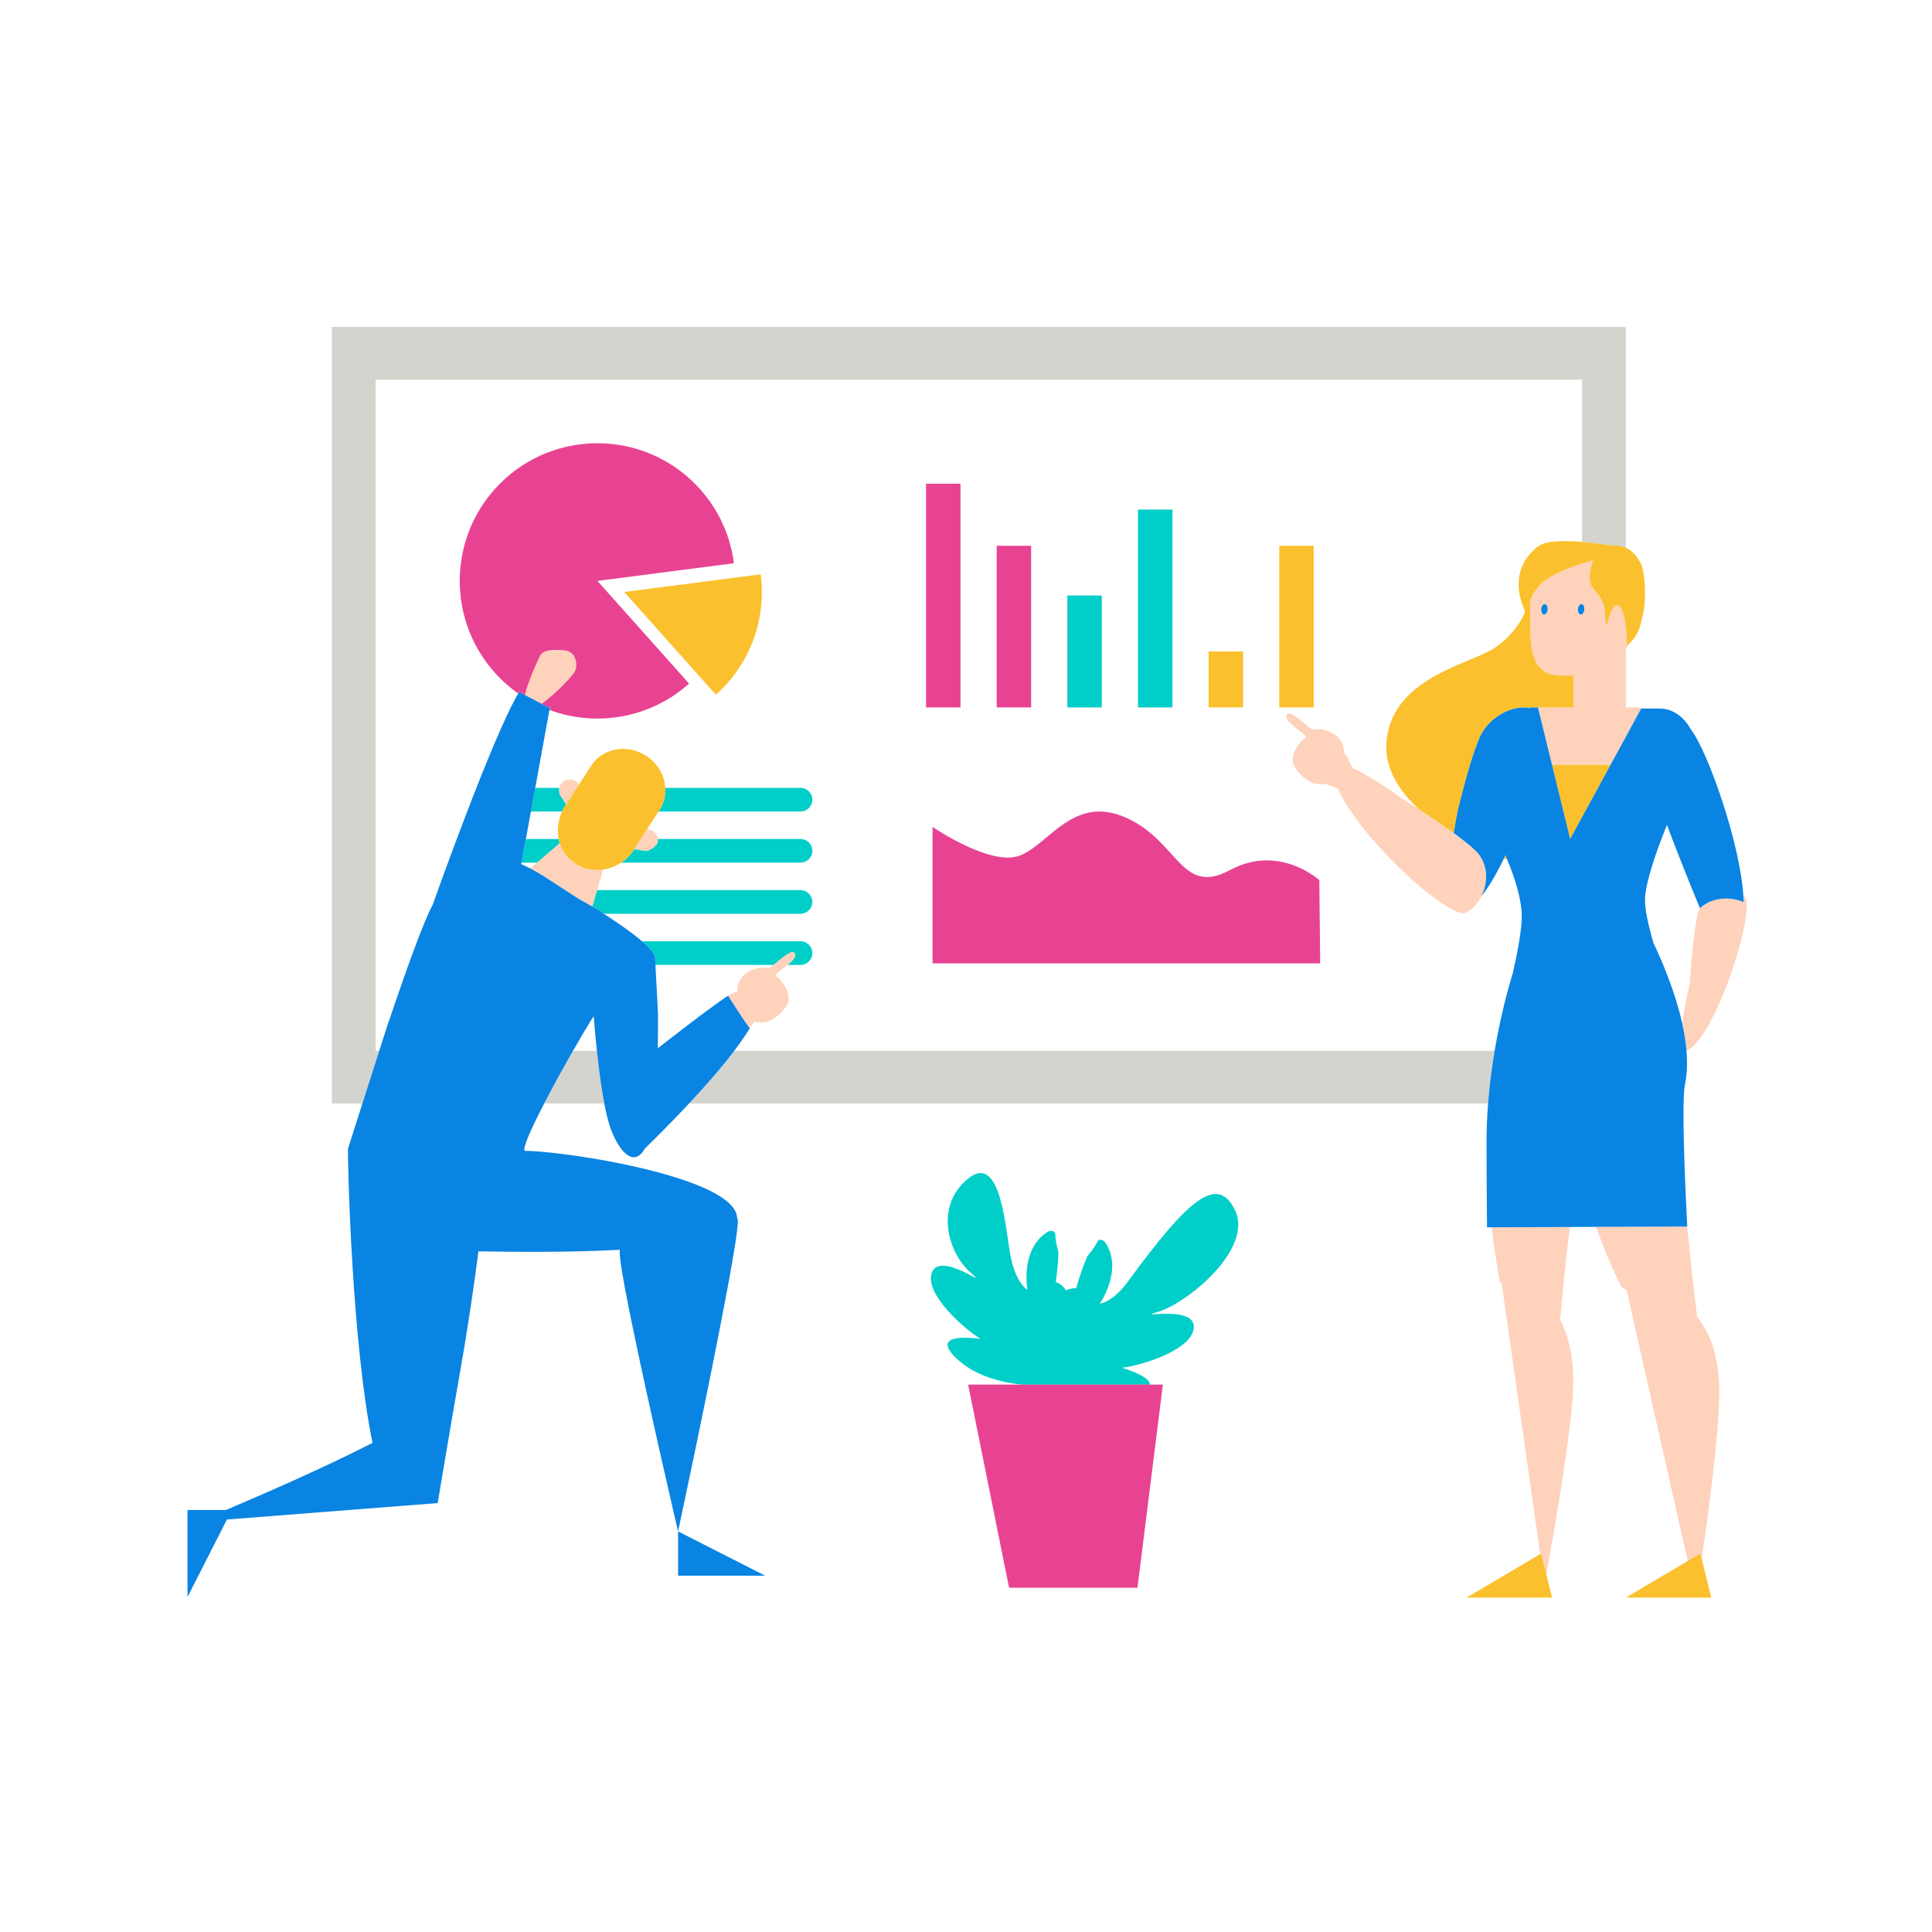 <?xml version="1.0" standalone="no"?>
<svg version="1.1" id="Layer_1" xmlns="http://www.w3.org/2000/svg" xmlns:xlink="http://www.w3.org/1999/xlink" x="0px" y="0px" width="595.28px" height="595.28px" viewBox="0 0 595.28 595.28" enable-background="new 0 0 595.28 595.28" xml:space="preserve">
<path id="color_x5F_6" fill="#D4D4CE" d="M184.992,332.65c0.363,2.588,0.764,5.068,1.201,7.349h-18.521
	c2.727-5.265,5.969-11.146,8.882-16.235h7.354c0.223,2.1,0.466,4.213,0.733,6.293C184.754,330.93,184.872,331.795,184.992,332.65z
	 M226.249,323.764c-1.549,2.047-3.256,4.163-5.056,6.293c-0.73,0.864-1.475,1.729-2.229,2.594c-2.188,2.509-4.446,4.99-6.649,7.349
	h246.187c0.453-5.778,1.186-11.272,2.023-16.235H226.249z M500.678,217.97h0.266v-17.975c-0.087,0.159-0.174,0.318-0.266,0.474
	V217.97z M115.76,323.764V116.969h371.691v49.997c3.23,0.266,6.363,0.705,8.65,1.069c1.699-0.079,3.331,0.06,4.842,0.738v-68.039
	H102.266v239.266h9.389c1.929-6.051,3.647-11.429,5.191-16.235H115.76z"></path>
<path id="color_x5F_5" fill="#FFD2BB" d="M519.64,323.764c-0.231-2.783-0.695-5.623-1.319-8.435
	c0.768-5.76,2.349-12.313,2.349-12.313s1.094-19.314,3.075-23.271c0,0,0.021,0.035,0.053,0.088c1.948-1.813,4.641-2.973,8.082-2.973
	c2.059,0,3.844,0.421,5.368,1.142c-0.012-0.664-0.048-1.362-0.095-2.074c0.468,0.374,0.795,0.807,0.892,1.294
	C539.669,285.516,527.8,320.437,519.64,323.764z M483.678,378.056l-24.048,0.099c1.154,10.056,2.509,16.74,2.509,16.74l0.569,0.62
	l11.859,83.332l0.298-0.176l1.584,6.446c1.781-9.767,7.271-40.682,8.158-55.402c0.626-10.4-1.139-17.788-3.9-23.057
	C481.308,399.755,482.318,389.072,483.678,378.056z M519.868,377.907l-28.084,0.115c3.917,11.122,7.812,18.45,7.812,18.45
	l1.608,1.047l18.806,83.468l3.92-2.316l0.409,1.665c2.071-14.297,5.222-37.881,5.407-50.226c0.176-11.691-2.765-19.342-6.82-24.362
	C522.115,399.373,520.876,388.998,519.868,377.907z M177.105,206.9c0.964-1.906,0.499-6.209-3.234-6.522s-6.54-0.159-7.504,1.746
	c-0.615,1.215-3.56,7.525-4.646,12.02c1.446,0.779,3.481,1.857,5.141,2.71C171.176,213.85,176.42,208.255,177.105,206.9z
	 M238.288,297.305c-0.442,0.357-0.882,0.706-1.311,1.027c-0.28-0.138-0.555-0.197-0.818-0.151c-0.132,0.024-2.052-0.065-2.196-0.02
	c-0.742,0.24-6.828,1.249-6.809,7.347c-0.055,0.062-0.104,0.121-0.158,0.183c-0.092-0.036-0.17-0.067-0.226-0.091
	c-0.228-0.1-1.106,0.365-2.429,1.216c0.426,0.665,1.673,2.593,2.083,3.24c1.477,2.327,2.992,4.601,4.611,6.805
	c-0.173,0.249-0.339,0.497-0.524,0.751c0.32-0.439,0.622-0.871,0.907-1.298c0.328-0.492,0.636-0.977,0.906-1.446
	c0.119-0.004,0.239-0.021,0.361-0.027c0.146,0.028,0.303,0.055,0.453,0.082c0.097,0.018,0.186,0.037,0.287,0.053
	c0.676,0.103,1.458,0.083,2.308-0.029c2.48-0.327,6.199-3.477,7.075-6.127c1.071-3.241-2.559-7.183-2.763-7.407
	c-0.291-0.316-1.306-0.577-0.997-1.011c0.63-0.888,2.225-1.979,3.612-3.096c1.574-1.267,2.881-2.566,2.192-3.642
	C244.037,292.387,241.105,295.032,238.288,297.305z M452.666,260.339c-1.35-1.129-2.982-2.377-4.745-3.659
	c-3.553-2.583-7.603-5.289-10.815-7.379c-3.342-2.175-5.774-3.683-5.774-3.683s-8.567-6.382-14.563-8.928
	c-1.149-2.366-2.187-4.519-2.235-4.497c-0.057,0.023-0.135,0.054-0.227,0.09c-0.053-0.063-0.103-0.122-0.157-0.184
	c0.027-3.308-1.75-5.121-3.5-6.132c-1.476-0.853-2.932-1.138-3.271-1.249c-0.145-0.047-2.064,0.033-2.197,0.008
	c-0.263-0.047-0.537,0.011-0.818,0.147c-3.143-2.388-6.899-6.182-7.852-4.71c-1.1,1.698,2.794,3.987,4.849,5.804
	c0.384,0.339,0.711,0.665,0.921,0.964c0.307,0.436-0.71,0.69-1.002,1.006c-0.205,0.223-3.855,4.146-2.801,7.393
	c0.862,2.654,4.564,5.823,7.044,6.163c0.849,0.116,1.631,0.14,2.308,0.041c0.102-0.015,0.19-0.034,0.287-0.052
	c0.006-0.001,2.203,0.775,4.16,1.466c5.57,13.369,28.654,35.495,37.593,38.309c2.013,0.631,4.865-1.653,6.575-5.115
	c1.775-3.596,2.318-8.463-0.606-12.666C455.266,262.653,454.133,261.566,452.666,260.339z M182.117,267.93
	c-1.615-0.237-3.192-0.797-4.627-1.726c-0.203-0.131-0.386-0.271-0.575-0.407c-2.382-1.714-3.766-3.823-4.458-6.009l-2.995,2.568
	l-4.017,3.44l-2.082,1.783c1.862,0.971,3.369,1.881,4.174,2.401l6.613,4.282l3.832,2.481c0.563,0.365,2.099,1.204,4.135,2.35
	c0.132,0.074,0.271,0.151,0.405,0.229l1.464-5.06l0.697-2.409l0.028-0.096l1.106-3.831c-0.367,0.053-0.736,0.09-1.106,0.112
	C183.846,268.091,182.978,268.057,182.117,267.93z M173.762,240.69c-0.76,0.494-1.248,1.246-1.435,2.065
	c-0.193,0.851-0.06,1.775,0.454,2.564l1.652,2.538l3.305-5.103l0.678-1.047l-0.025-0.038
	C177.383,240.121,175.311,239.682,173.762,240.69z M199.903,255.599l-0.556-0.087l-1.94,2.998l-2.042,3.154l3.503,0.548
	c0.839,0.132,3.607-1.402,3.823-2.788c0.049-0.312,0.039-0.616,0.003-0.914C202.522,257.059,201.419,255.837,199.903,255.599z
	 M500.943,227.013l-13.492,24.781l-3.656,6.715l3.656-6.716l8.784-16.134h-8.784h-2.274h-6.976l-4.324-17.668l-0.006-0.022h10.924
	v-9.804h-3.646c-8.681,0-9.69-7.029-9.69-15.711v-7.35c0.434-1.149,1.053-2.402,1.938-3.6c0.663-0.897,1.469-1.762,2.463-2.52
	c3.158-2.407,8.249-4.288,11.592-5.353c1.971-0.627,3.334-0.972,3.334-0.972l0.043-0.02c-0.955,2.697-1.822,6.697,0.273,8.986
	c3.37,3.68,3.447,6.199,3.447,7.709c0,1.258,0.282,2.965,0.377,3.504c0.02,0.107,0.033,0.186,0.033,0.186s0.019-0.077,0.046-0.186
	c0.276-1.105,1.896-7.235,3.544-6.283c1.368,0.788,2.053,3.525,2.395,6.27c0.408,3.275,0.326,6.561,0.326,6.561
	c-0.102,0.207-0.216,0.407-0.326,0.608c-0.087,0.159-0.174,0.318-0.266,0.474v17.501h0.266h4.924l-0.169,0.31L500.943,227.013z
	 M476.796,187.054c-0.088-0.373-0.266-0.667-0.499-0.815c-0.087-0.055-0.178-0.097-0.277-0.107
	c-0.547-0.059-1.053,0.611-1.137,1.492c-0.086,0.887,0.289,1.65,0.826,1.709c0.547,0.059,1.049-0.613,1.139-1.494
	C476.875,187.557,476.853,187.292,476.796,187.054z M488.154,187.838c0.081-0.813-0.233-1.518-0.703-1.672
	c-0.041-0.013-0.082-0.03-0.125-0.035c-0.547-0.059-1.053,0.611-1.137,1.492c-0.086,0.887,0.289,1.65,0.826,1.709
	c0.151,0.016,0.299-0.028,0.436-0.113C487.809,188.997,488.09,188.475,488.154,187.838z"></path>
<path id="color_x5F_4" fill="#00CEC9" d="M172.781,245.32l1.652,2.538l-0.499,0.771c-0.269,0.415-0.525,0.893-0.762,1.413h-9.587
	c0.435-2.368,0.885-4.829,1.334-7.287h7.407C172.134,243.607,172.268,244.531,172.781,245.32z M246.652,242.756H204.98
	c0.137,2.344-0.422,4.712-1.766,6.787l-0.324,0.5h43.762c2.013,0,3.645-1.631,3.645-3.644S248.665,242.756,246.652,242.756z
	 M246.652,258.51h-43.958c0.036,0.298,0.046,0.603-0.003,0.914c-0.216,1.386-2.984,2.92-3.823,2.788l-3.503-0.548l-0.385,0.593
	c-0.759,1.172-1.74,2.187-2.857,3.034c-0.242,0.184-0.505,0.339-0.759,0.506h55.288c2.013,0,3.645-1.631,3.645-3.644
	S248.665,258.51,246.652,258.51z M162.024,258.51c-0.569,3.069-1.048,5.618-1.371,7.287h4.792l4.017-3.44l2.995-2.568
	c-0.134-0.424-0.235-0.851-0.32-1.278H162.024z M246.652,274.264h-62.666l-1.464,5.06c0.687,0.388,1.419,0.804,2.189,1.248
	c0.315,0.183,0.636,0.37,0.962,0.56l-0.087,0.134c0.147,0.094,0.296,0.19,0.445,0.286h60.62c2.013,0,3.645-1.631,3.645-3.644
	S248.665,274.264,246.652,274.264z M246.652,290.018h-48.846c2.57,2.21,4.269,4.181,4.045,5.395l0.1,1.893h36.337
	c2.817-2.272,5.749-4.918,6.565-3.642c0.688,1.075-0.618,2.375-2.192,3.642h3.991c2.013,0,3.645-1.631,3.645-3.644
	S248.665,290.018,246.652,290.018z M356.976,404.138c8.82-2.642,29.397-19.326,23.5-31.358
	c-5.376-10.963-14.268-3.434-32.829,21.938c-4.915,6.715-8.792,6.955-8.792,6.955s7.047-9.961,2.034-18.333
	c-0.812-1.357-1.678-1.621-2.561-1.124c-0.863,1.711-1.974,3.352-3.318,4.886c-1.252,2.81-2.432,6.403-3.422,9.816
	c-1.214-0.035-2.259,0.218-3.154,0.673c-0.664-1.09-1.666-2.012-3.127-2.608c0.441-3.19,0.78-6.499,0.805-9.257
	c-0.589-1.953-0.919-3.906-0.994-5.822c-0.596-0.819-1.495-0.938-2.796-0.039c-8.033,5.538-5.754,17.524-5.754,17.524
	s-3.429-1.827-5.115-9.975c-1.684-8.147-2.886-32.703-13.245-24.202c-10.357,8.502-6.08,22.842,0.849,28.904
	c6.927,6.066-9.861-7.425-12.045,0.354c-1.842,6.564,10.172,17.065,15.119,20.055c-5.444-0.688-14.158-0.996-8.106,5.346
	c6.337,6.641,16.32,8.325,20.925,8.754h12.157h6.84h20.39c-0.106-2.149-5.026-4.07-8.622-5.19
	c5.742-0.669,21.028-5.239,22.076-11.978C369.028,401.473,348.155,406.785,356.976,404.138z M339.479,183.494h-10.615v34.476h10.615
	V183.494z M361.244,157.018h-10.615v60.952h10.615V157.018z"></path>
<path id="color_x5F_3" fill="#E84393" d="M354.335,426.623h3.966l-7.827,62.579h-39.56l-12.615-62.579h16.649h12.157h6.84H354.335z
	 M215.713,150.736c-15.602-17.476-42.415-18.994-59.891-3.393s-18.994,42.415-3.393,59.891c2.207,2.473,4.645,4.614,7.243,6.444
	c0.101-0.169,0.201-0.337,0.298-0.494c0.241,0.141,0.894,0.498,1.751,0.959c1.085-4.495,4.031-10.805,4.646-12.02
	c0.964-1.905,3.771-2.06,7.504-1.746s4.198,4.616,3.234,6.522c-0.685,1.354-5.929,6.949-10.243,9.954
	c1.121,0.577,2.063,1.046,2.541,1.254c0.016-0.088,0.025-0.138,0.025-0.138c0.452,0.303,0.379,0.314-0.025,0.138
	c-0.023,0.126-0.062,0.341-0.115,0.635c14.26,5.289,30.897,2.719,43.033-8.116l-28.249-31.642l42.063-5.442
	C225.083,165.345,221.633,157.367,215.713,150.736z M406.5,271.174c0,0-12.372-11.27-27.484-3.111s-15.813-8.809-31.962-16.074
	s-23.649,7.901-32.648,11.567s-27.073-8.779-27.073-8.779v42.055h119.443L406.5,271.174z M295.947,149.02h-10.615v68.95h10.615
	V149.02z M317.713,168.169h-10.615v49.801h10.615V168.169z"></path>
<path id="color_x5F_2" fill="#FBC02D" d="M463.838,263.524c0.18,0.416,0.355,0.848,0.533,1.274
	c-0.336-0.062-0.684-0.136-1.037-0.215C463.502,264.231,463.672,263.884,463.838,263.524z M192.331,182.41l28.25,31.643
	c10.843-9.682,15.537-23.68,13.815-37.085L192.331,182.41z M372.395,217.97h10.615v-17.237h-10.615V217.97z M394.16,217.97h10.615
	v-49.801H394.16V217.97z M501.27,199.387c1.029-2.09,2.691-1.973,4.121-6.682c3-9.873,0.5-18.373,0.5-18.373
	c-1.402-3.073-3.084-4.724-4.947-5.56c-1.511-0.678-3.143-0.816-4.842-0.738c-2.287-0.365-5.42-0.803-8.65-1.069
	c-5.512-0.454-11.294-0.402-13.581,1.39c-9.163,7.18-5.421,16.963-3.922,20.021c-1.428,3.528-4.11,7.473-9.069,11.01
	c-7.012,5.002-29.846,8.749-33.333,26.581c-0.995,5.089-1.072,13.346,9.56,23.333c3.213,2.09,7.263,4.796,10.815,7.379
	c0.673-4.166,1.303-7.192,1.303-7.192s4.531-19.124,7.61-24.026c3.664-5.828,10.475-8.251,14.6-7.253l0.025-0.239l2.418,0.022
	l-0.006-0.022h10.924v-9.804h-3.646c-8.681,0-9.69-7.029-9.69-15.711v-7.35c0.434-1.149,1.053-2.402,1.938-3.6
	c0.663-0.897,1.469-1.762,2.463-2.52c3.158-2.407,8.249-4.288,11.592-5.353c1.971-0.627,3.334-0.972,3.334-0.972l0.043-0.02
	c-0.955,2.697-1.822,6.697,0.273,8.986c3.37,3.68,3.447,6.199,3.447,7.709c0,1.258,0.282,2.965,0.377,3.504
	c0.02,0.107,0.033,0.186,0.033,0.186s0.019-0.077,0.046-0.186c0.276-1.105,1.896-7.235,3.544-6.283
	c1.368,0.788,2.053,3.525,2.395,6.27C501.352,196.101,501.27,199.387,501.27,199.387z M199.082,232.86
	c-5.812-3.765-13.385-2.396-16.914,3.054l-3.752,5.795l-0.678,1.047l-3.305,5.103l-0.499,0.771
	c-0.269,0.415-0.525,0.893-0.762,1.413c-1.022,2.246-1.649,5.366-1.036,8.467c0.085,0.427,0.187,0.854,0.32,1.278
	c0.692,2.186,2.076,4.295,4.458,6.009c0.189,0.137,0.372,0.276,0.575,0.407c1.435,0.929,3.012,1.488,4.627,1.726
	c0.86,0.127,1.729,0.161,2.595,0.11c0.37-0.022,0.739-0.06,1.106-0.112c0.084-0.012,0.165-0.029,0.248-0.042
	c1.896-0.308,3.707-1.043,5.298-2.089c0.254-0.167,0.517-0.322,0.759-0.506c1.117-0.848,2.099-1.862,2.857-3.034l0.385-0.593
	l2.042-3.154l1.94-2.998l0.478-0.736l0.001,0.001l3.064-4.733l0.324-0.5c1.344-2.075,1.903-4.443,1.766-6.787
	C204.756,238.942,202.681,235.19,199.082,232.86z M485.177,235.66h-6.976l2.961,12.094l2.633,10.756l3.656-6.716l8.784-16.134
	h-8.784H485.177z M474.865,478.671l-0.298,0.176l-22.688,13.404h26.322l-1.752-7.134L474.865,478.671z M524.339,480.336
	l-0.409-1.665l-3.92,2.316l-19.066,11.264h21.604h4.719L524.339,480.336z"></path>
<path id="color_x5F_1" fill="#0984E3" d="M486.189,187.623c0.084-0.881,0.59-1.551,1.137-1.492c0.043,0.005,0.084,0.021,0.125,0.035
	c0.47,0.155,0.784,0.859,0.703,1.672c-0.064,0.637-0.346,1.159-0.703,1.381c-0.137,0.085-0.284,0.129-0.436,0.113
	C486.479,189.273,486.104,188.51,486.189,187.623z M475.709,189.332c0.547,0.059,1.049-0.613,1.139-1.494
	c0.027-0.281,0.005-0.546-0.052-0.784c-0.088-0.373-0.266-0.667-0.499-0.815c-0.087-0.055-0.178-0.097-0.277-0.107
	c-0.547-0.059-1.053,0.611-1.137,1.492C474.797,188.51,475.172,189.273,475.709,189.332z M537.152,275.927
	c-1.064-16.313-10.955-44.555-16.285-51.351c-2.082-3.773-5.513-6.244-9.399-6.244l-5.77-0.052l-4.755,8.733l-13.492,24.781
	l-3.656,6.715l-2.633-10.756l-2.961-12.094l-4.324-17.668l-2.418-0.022l-0.025,0.239c-4.125-0.998-10.936,1.425-14.6,7.253
	c-3.079,4.902-7.61,24.026-7.61,24.026s-0.63,3.026-1.303,7.192c1.763,1.282,3.396,2.53,4.745,3.659
	c1.467,1.228,2.6,2.314,3.173,3.137c2.925,4.203,2.382,9.07,0.606,12.666c2.332-2.89,4.682-6.927,6.889-11.558
	c0.168-0.353,0.338-0.7,0.504-1.06c0.18,0.416,0.355,0.848,0.533,1.274c2.329,5.594,4.418,12.012,4.508,17.252
	c0.071,4.151-1.32,11.447-2.766,17.839c-0.018,0.055-3.218,9.847-5.588,23.874c-0.838,4.963-1.57,10.457-2.023,16.235
	c-0.314,4.021-0.493,8.18-0.475,12.396c0.011,2.465,0.07,23.392,0.163,25.766l1.439-0.006l24.048-0.099l8.106-0.033l28.084-0.115
	c-0.537-10.52-1.854-38.287-0.687-43.855c0.671-3.196,0.758-6.693,0.458-10.288c-0.231-2.783-0.695-5.623-1.319-8.435
	c-2.238-10.086-6.462-19.762-8.873-24.802c-1.553-5.369-2.694-10.474-2.58-13.607c0.187-5.119,3.305-14.182,6.748-22.747
	c4.391,11.787,10.129,25.571,10.129,25.571s0.021,0.035,0.053,0.088c1.948-1.813,4.641-2.973,8.082-2.973
	c2.059,0,3.844,0.421,5.368,1.142C537.235,277.337,537.199,276.639,537.152,275.927z M214.397,445.844
	c3.146-15.15,6.99-34.034,9.669-48.428c0.164-0.883,0.323-1.747,0.479-2.594c0.784-4.281,1.443-8.076,1.926-11.149
	c0.146-0.935,0.275-1.801,0.389-2.595c0.496-3.524,0.641-5.6,0.287-5.6c0-8.444-23.183-14.82-42.435-18.192
	c-0.874-0.153-1.739-0.3-2.595-0.44c-8.926-1.467-16.693-2.251-20.42-2.251c-0.807-0.712,2.043-7.005,5.975-14.596
	c2.727-5.265,5.969-11.146,8.882-16.235c2.151-3.758,4.122-7.085,5.563-9.396c0.287-0.459,0.557-0.886,0.799-1.262
	c0.148,1.841,0.316,3.79,0.506,5.801c0.149,1.591,0.313,3.22,0.487,4.856c0.223,2.1,0.466,4.213,0.733,6.293
	c0.112,0.873,0.23,1.738,0.351,2.594c0.363,2.588,0.764,5.068,1.201,7.349c0.661,3.448,1.407,6.424,2.248,8.517
	c2.749,6.843,7.006,11.124,10.279,5.348c2.729-2.656,7.979-7.852,13.595-13.864c2.204-2.358,4.462-4.84,6.649-7.349
	c0.754-0.864,1.498-1.729,2.229-2.594c1.799-2.13,3.507-4.246,5.056-6.293c1.271-1.679,2.437-3.312,3.442-4.856
	c0.285-0.438,0.561-0.871,0.819-1.296c0.186-0.254,0.352-0.502,0.524-0.751c-1.619-2.204-3.135-4.478-4.611-6.805
	c-0.41-0.647-1.656-2.575-2.083-3.24c0,0-0.001-0.001-0.001-0.002c-0.059,0.038-0.132,0.088-0.192,0.128
	c-0.276,0.18-0.564,0.369-0.875,0.579c-0.076,0.051-0.153,0.104-0.23,0.156c-0.344,0.235-0.706,0.484-1.086,0.751
	c-0.058,0.04-0.111,0.077-0.169,0.118c-0.439,0.309-0.899,0.636-1.38,0.981c-0.083,0.061-0.172,0.125-0.257,0.186
	c-0.394,0.284-0.799,0.578-1.215,0.883c-0.143,0.105-0.285,0.209-0.43,0.316c-0.426,0.313-0.861,0.634-1.306,0.964
	c-0.093,0.068-0.182,0.134-0.275,0.203c-0.526,0.392-1.065,0.795-1.612,1.206c-0.164,0.123-0.33,0.248-0.496,0.373
	c-0.411,0.309-0.825,0.622-1.244,0.939c-0.18,0.136-0.358,0.271-0.539,0.408c-0.568,0.432-1.14,0.866-1.717,1.308
	c-1.118,0.854-2.248,1.724-3.374,2.594c-1.798,1.389-3.578,2.772-5.278,4.104c0.027-1.464,0.044-2.848,0.057-4.104
	c0.008-0.944,0.014-1.81,0.018-2.594c0.009-2.545-0.005-4.151-0.005-4.151l-0.782-14.857l-0.1-1.893
	c0.224-1.214-1.475-3.185-4.045-5.395c-3.239-2.786-7.861-5.951-11.774-8.467c-0.149-0.096-0.298-0.192-0.445-0.286l0.087-0.134
	c-0.326-0.189-0.646-0.377-0.962-0.56c-0.771-0.444-1.503-0.86-2.189-1.248c-0.135-0.077-0.273-0.154-0.405-0.229
	c-2.036-1.146-3.571-1.984-4.135-2.35l-3.832-2.481l-6.613-4.282c-0.805-0.521-2.312-1.431-4.174-2.401
	c-0.86-0.447-1.811-0.9-2.795-1.343c0.027-0.139,0.056-0.286,0.085-0.44c0.323-1.669,0.801-4.218,1.371-7.287
	c0.471-2.535,1.003-5.424,1.562-8.467c0.435-2.368,0.885-4.829,1.334-7.287c1.935-10.592,3.845-21.131,4.367-24.013
	c0.053-0.293,0.092-0.508,0.115-0.635c-0.477-0.208-1.42-0.677-2.541-1.254c-1.66-0.853-3.694-1.931-5.141-2.71
	c-0.857-0.461-1.51-0.819-1.751-0.959c-0.097,0.157-0.197,0.325-0.298,0.494c-8.125,13.663-26.39,65.183-26.39,65.183
	c-2.723,4.874-8.527,21.104-13.477,35.833l-0.029-0.019c-0.342,1.055-0.697,2.15-1.061,3.277c-0.004,0.012-0.008,0.022-0.012,0.034
	l0.001-0.002c-0.59,1.826-1.21,3.754-1.86,5.778c-1.543,4.807-3.262,10.185-5.191,16.235c-1.234,3.87-2.553,8.014-3.967,12.454
	c-0.161,0.506-0.32,1.007-0.484,1.521c-0.041,5.718,1.231,59.642,7.572,90.602c-14.847,7.619-34.172,16.021-45.183,20.686H57.773
	v26.818l12.147-23.89l64.94-5.068c0,0,3.76-22.654,7.013-41.095c2.161-12.251,4.099-25.283,5.546-36.457
	c10.746,0.17,27.908,0.354,43.566-0.481c-0.033,0.205-0.064,0.412-0.065,0.626c-0.011,1.427,0.462,4.677,1.255,9.107
	c0.148,0.825,0.307,1.69,0.477,2.594c2.361,12.599,6.709,32.406,10.318,48.428c0.199,0.876,0.395,1.742,0.587,2.594
	c3.01,13.314,5.368,23.415,5.368,23.415s2.125-9.934,4.933-23.415C214.036,447.586,214.216,446.723,214.397,445.844z
	 M169.428,217.97c0,0-0.009,0.05-0.025,0.138C169.807,218.284,169.879,218.272,169.428,217.97z M208.926,485.49h26.818
	l-26.818-13.638V485.49z"></path>
</svg>